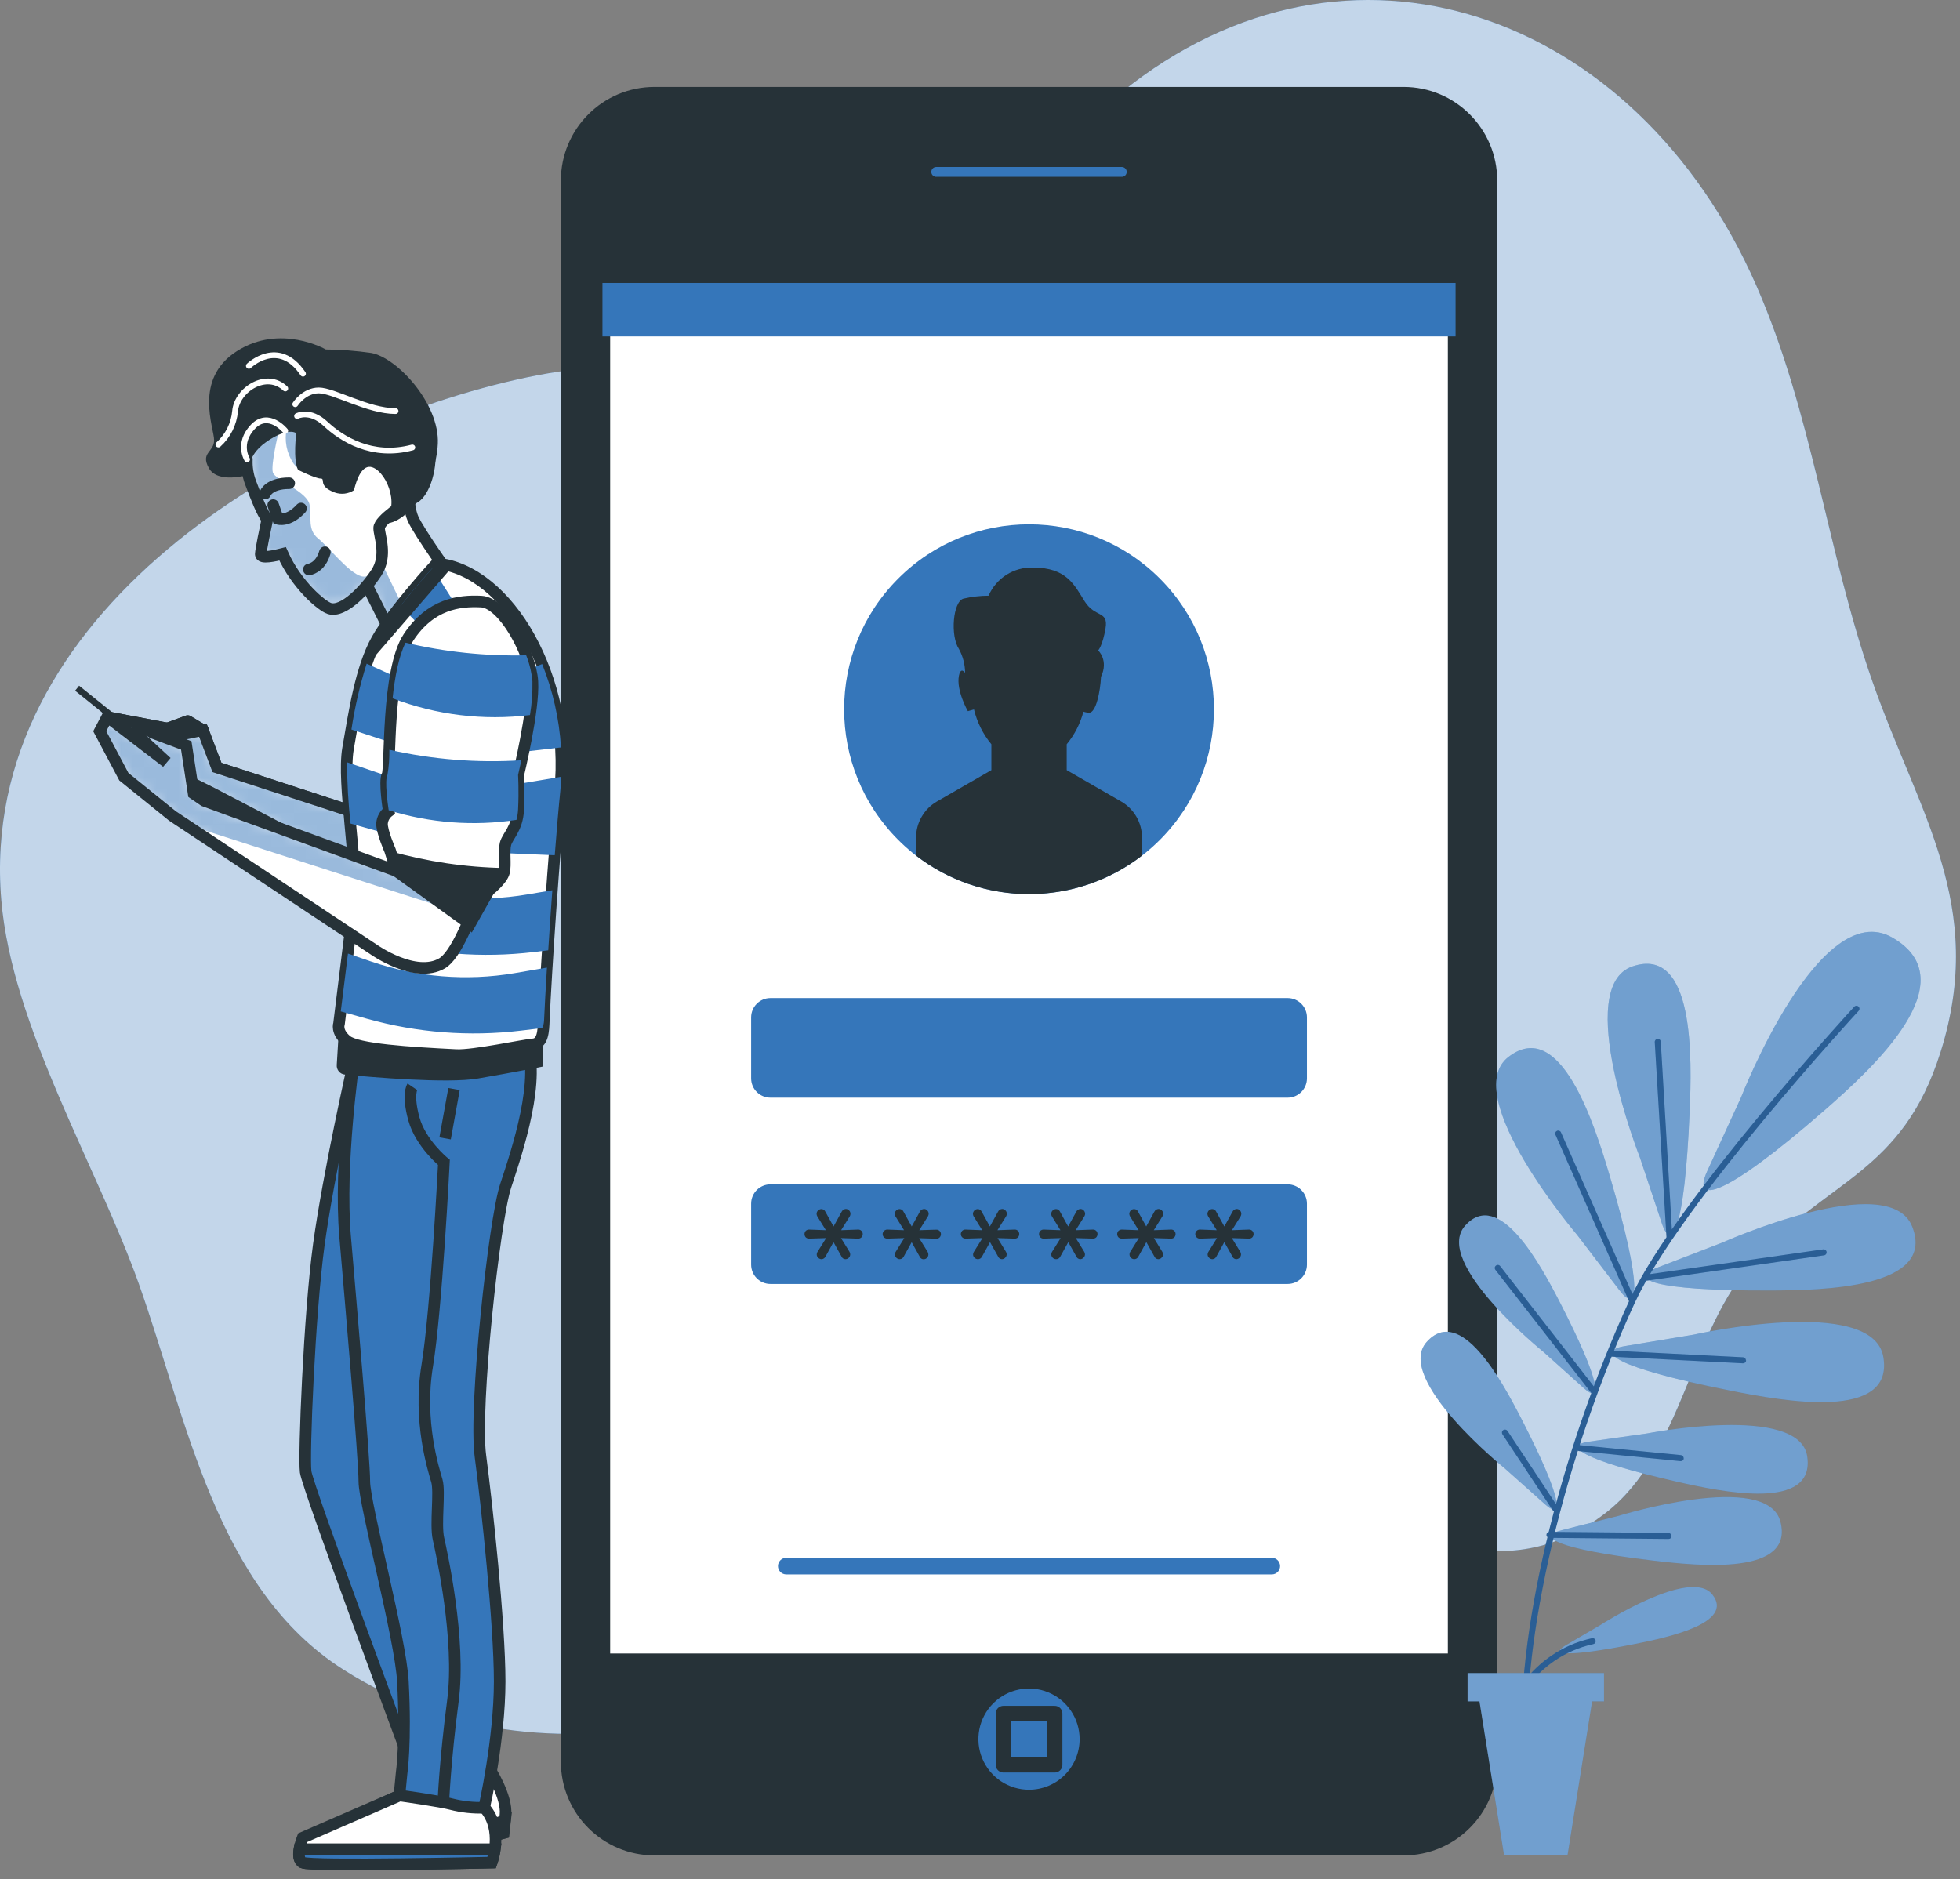 <svg width="170" height="163" viewBox="0 0 170 163" fill="none" xmlns="http://www.w3.org/2000/svg">
<rect x="0" y="0" width="170" height="163" fill="#808080" stroke="none"/>
<path d="M152.319 24.739C141.919 1.026 116.956 -7.903 97.26 8.019C89.569 14.23 84.77 24.116 75.353 28.083C66.516 31.803 55.322 30.708 45.767 32.723C25.419 36.986 -1.977 53.163 0.113 78.088C1.028 89.006 8.393 101.133 12.034 111.348C16.214 123.103 18.722 137.808 29.787 144.834C48.755 156.898 71.637 147.037 88.725 137.31C97.921 132.081 102.983 128.867 112.885 130.66C122.052 132.332 130.307 138.184 139.265 131.241C145.991 126.029 146.547 115.466 152.194 109.263C158.556 102.274 165.005 101.768 168.312 91.264C172.32 78.519 166.414 70.556 162.422 59.169C158.43 47.783 157.218 35.895 152.319 24.739Z" fill="#3576BA"/>
<g opacity="0.7">
<path d="M152.319 24.739C141.919 1.026 116.956 -7.903 97.26 8.019C89.569 14.23 84.77 24.116 75.353 28.083C66.516 31.803 55.322 30.708 45.767 32.723C25.419 36.986 -1.977 53.163 0.113 78.088C1.028 89.006 8.393 101.133 12.034 111.348C16.214 123.103 18.722 137.808 29.787 144.834C48.755 156.898 71.637 147.037 88.725 137.31C97.921 132.081 102.983 128.867 112.885 130.66C122.052 132.332 130.307 138.184 139.265 131.241C145.991 126.029 146.547 115.466 152.194 109.263C158.556 102.274 165.005 101.768 168.312 91.264C172.32 78.519 166.414 70.556 162.422 59.169C158.43 47.783 157.218 35.895 152.319 24.739Z" fill="white"/>
</g>
<path d="M121.738 7.542H56.768C52.283 7.542 48.647 11.179 48.647 15.664V152.827C48.647 157.312 52.283 160.948 56.768 160.948H121.738C126.223 160.948 129.86 157.312 129.86 152.827V15.664C129.86 11.179 126.223 7.542 121.738 7.542Z" fill="#263238"/>
<path d="M126.248 24.388H52.254V144.103H126.248V24.388Z" fill="white" stroke="#263238" stroke-width="1.337" stroke-miterlimit="10"/>
<path d="M100.594 72.864C106.857 66.6 106.857 56.445 100.594 50.182C94.33 43.918 84.175 43.918 77.912 50.182C71.648 56.445 71.648 66.6 77.912 72.864C84.175 79.127 94.33 79.127 100.594 72.864Z" fill="#3576BA"/>
<path d="M110.31 136.575H68.201C68.106 136.575 68.012 136.557 67.924 136.521C67.837 136.486 67.757 136.433 67.69 136.366C67.622 136.299 67.569 136.22 67.533 136.132C67.496 136.045 67.478 135.951 67.478 135.856C67.477 135.761 67.495 135.667 67.531 135.579C67.568 135.491 67.621 135.411 67.688 135.343C67.755 135.276 67.835 135.223 67.923 135.187C68.011 135.151 68.106 135.132 68.201 135.133H110.31C110.405 135.133 110.499 135.152 110.586 135.188C110.674 135.224 110.753 135.278 110.82 135.345C110.887 135.412 110.94 135.492 110.975 135.58C111.011 135.667 111.03 135.761 111.029 135.856C111.029 136.047 110.953 136.23 110.818 136.364C110.684 136.499 110.501 136.575 110.31 136.575Z" fill="#3576BA"/>
<path d="M111.681 86.578H66.825C65.899 86.578 65.149 87.329 65.149 88.254V93.542C65.149 94.468 65.899 95.218 66.825 95.218H111.681C112.606 95.218 113.357 94.468 113.357 93.542V88.254C113.357 87.329 112.606 86.578 111.681 86.578Z" fill="#3576BA"/>
<path d="M111.681 102.738H66.825C65.899 102.738 65.149 103.488 65.149 104.414V109.702C65.149 110.627 65.899 111.378 66.825 111.378H111.681C112.606 111.378 113.357 110.627 113.357 109.702V104.414C113.357 103.488 112.606 102.738 111.681 102.738Z" fill="#3576BA"/>
<path d="M97.239 69.523L92.52 66.806V64.562C93.203 63.735 93.698 62.769 93.97 61.732C94.133 61.789 94.304 61.819 94.476 61.82C95.061 61.82 95.433 60.005 95.496 58.71C96.177 57.268 95.249 56.423 95.249 56.423C95.249 56.423 95.634 56.039 95.889 54.496C96.144 52.954 94.99 53.598 94.091 52.185C93.193 50.772 92.549 49.234 89.598 49.234C88.785 49.207 87.982 49.425 87.295 49.861C86.608 50.296 86.067 50.928 85.744 51.675C85.009 51.677 84.278 51.763 83.562 51.93C82.659 52.185 82.404 55.14 83.173 56.298C83.518 56.931 83.701 57.638 83.708 58.359C83.504 58.108 83.29 58.041 83.173 58.609C82.918 59.893 83.947 61.69 83.947 61.69L84.478 61.54C84.745 62.648 85.261 63.682 85.987 64.562V66.806L81.267 69.523C80.716 69.841 80.258 70.299 79.94 70.85C79.621 71.401 79.454 72.026 79.453 72.662V74.218C82.26 76.386 85.706 77.562 89.253 77.562C92.8 77.562 96.246 76.386 99.053 74.218V72.662C99.053 72.026 98.886 71.401 98.567 70.849C98.249 70.298 97.791 69.841 97.239 69.523Z" fill="#263238"/>
<path d="M71.256 109.23C71.148 109.228 71.045 109.185 70.968 109.108C70.927 109.072 70.894 109.026 70.871 108.976C70.849 108.926 70.838 108.871 70.838 108.816C70.839 108.74 70.861 108.667 70.901 108.603L71.653 107.399L70.186 107.445C70.131 107.448 70.075 107.44 70.023 107.42C69.972 107.401 69.924 107.371 69.885 107.332C69.817 107.255 69.779 107.156 69.779 107.054C69.779 106.951 69.817 106.852 69.885 106.776C69.924 106.736 69.971 106.704 70.023 106.684C70.075 106.664 70.13 106.655 70.186 106.659L71.632 106.713L70.888 105.514C70.848 105.448 70.826 105.373 70.826 105.296C70.825 105.241 70.837 105.186 70.859 105.136C70.881 105.085 70.914 105.04 70.955 105.004C71.032 104.927 71.135 104.884 71.244 104.882C71.315 104.883 71.385 104.904 71.444 104.942C71.504 104.98 71.552 105.035 71.582 105.1L72.297 106.391L73.003 105.108C73.037 105.04 73.088 104.982 73.153 104.94C73.217 104.899 73.291 104.876 73.367 104.874C73.42 104.874 73.472 104.886 73.52 104.907C73.569 104.929 73.612 104.96 73.647 104.999C73.724 105.079 73.766 105.186 73.764 105.296C73.764 105.368 73.745 105.439 73.71 105.501L72.953 106.713L74.42 106.659C74.476 106.655 74.532 106.664 74.584 106.684C74.636 106.704 74.683 106.736 74.721 106.776C74.793 106.85 74.832 106.949 74.83 107.052C74.83 107.155 74.791 107.255 74.721 107.332C74.682 107.371 74.635 107.401 74.583 107.42C74.531 107.44 74.476 107.448 74.42 107.445L72.945 107.399L73.681 108.59C73.722 108.657 73.743 108.733 73.743 108.812C73.743 108.922 73.699 109.029 73.621 109.107C73.542 109.186 73.436 109.23 73.325 109.23C73.254 109.229 73.184 109.207 73.124 109.167C73.065 109.127 73.019 109.07 72.991 109.004L72.293 107.75L71.599 109.004C71.568 109.069 71.52 109.125 71.459 109.165C71.399 109.205 71.329 109.227 71.256 109.23Z" fill="#263238"/>
<path d="M78.036 109.23C77.928 109.228 77.825 109.185 77.748 109.108C77.707 109.072 77.674 109.026 77.651 108.976C77.629 108.926 77.618 108.871 77.618 108.816C77.62 108.74 77.641 108.667 77.681 108.603L78.433 107.399L76.97 107.445C76.915 107.447 76.859 107.439 76.806 107.419C76.754 107.4 76.706 107.37 76.665 107.332C76.61 107.275 76.573 107.202 76.559 107.123C76.545 107.045 76.556 106.964 76.589 106.892C76.622 106.819 76.676 106.758 76.744 106.716C76.812 106.675 76.891 106.655 76.97 106.659L78.412 106.713L77.668 105.514C77.628 105.448 77.606 105.373 77.606 105.296C77.605 105.241 77.617 105.186 77.639 105.136C77.661 105.086 77.694 105.04 77.735 105.004C77.812 104.927 77.915 104.884 78.024 104.882C78.095 104.883 78.165 104.904 78.225 104.942C78.284 104.98 78.332 105.035 78.362 105.1L79.077 106.391L79.784 105.108C79.817 105.04 79.869 104.982 79.933 104.94C79.997 104.899 80.071 104.876 80.147 104.874C80.2 104.874 80.252 104.885 80.301 104.907C80.349 104.928 80.392 104.96 80.427 104.999C80.466 105.038 80.497 105.085 80.517 105.136C80.538 105.187 80.549 105.241 80.548 105.296C80.547 105.368 80.527 105.439 80.49 105.501L79.733 106.713L81.205 106.667C81.26 106.664 81.315 106.672 81.366 106.692C81.418 106.713 81.464 106.744 81.501 106.784C81.573 106.858 81.612 106.957 81.61 107.06C81.61 107.164 81.571 107.264 81.501 107.34C81.463 107.379 81.416 107.409 81.365 107.429C81.314 107.448 81.259 107.456 81.205 107.453L79.725 107.407L80.461 108.598C80.502 108.665 80.524 108.742 80.523 108.82C80.523 108.931 80.479 109.037 80.401 109.116C80.323 109.194 80.216 109.238 80.105 109.238C80.034 109.237 79.964 109.215 79.904 109.175C79.845 109.135 79.799 109.078 79.771 109.012L79.073 107.758L78.379 109.012C78.347 109.076 78.298 109.13 78.238 109.169C78.177 109.207 78.108 109.228 78.036 109.23Z" fill="#263238"/>
<path d="M84.82 109.23C84.711 109.229 84.606 109.186 84.528 109.108C84.487 109.072 84.454 109.026 84.431 108.976C84.409 108.926 84.398 108.871 84.398 108.816C84.4 108.74 84.421 108.667 84.461 108.603L85.213 107.399L83.75 107.445C83.672 107.448 83.594 107.427 83.526 107.386C83.459 107.345 83.406 107.285 83.373 107.213C83.341 107.141 83.33 107.061 83.343 106.983C83.356 106.906 83.391 106.833 83.445 106.776C83.485 106.736 83.532 106.704 83.585 106.684C83.638 106.664 83.694 106.655 83.75 106.659L85.192 106.713L84.448 105.514C84.408 105.448 84.386 105.373 84.386 105.296C84.387 105.241 84.399 105.187 84.421 105.137C84.444 105.087 84.475 105.041 84.515 105.004C84.593 104.926 84.698 104.883 84.808 104.882C84.878 104.884 84.947 104.905 85.006 104.943C85.065 104.982 85.112 105.036 85.142 105.1L85.857 106.391L86.564 105.108C86.597 105.04 86.649 104.982 86.713 104.94C86.777 104.899 86.851 104.876 86.927 104.874C86.98 104.874 87.032 104.885 87.081 104.907C87.129 104.928 87.172 104.96 87.207 104.999C87.246 105.038 87.277 105.085 87.297 105.136C87.318 105.187 87.329 105.241 87.328 105.296C87.327 105.368 87.307 105.439 87.27 105.501L86.513 106.713L87.985 106.659C88.039 106.653 88.093 106.66 88.145 106.677C88.196 106.695 88.243 106.723 88.283 106.76C88.323 106.797 88.354 106.843 88.374 106.893C88.395 106.943 88.405 106.997 88.403 107.052C88.404 107.155 88.366 107.255 88.298 107.332C88.259 107.371 88.212 107.401 88.16 107.42C88.108 107.44 88.052 107.448 87.997 107.445L86.522 107.399L87.253 108.59C87.294 108.657 87.316 108.733 87.316 108.812C87.315 108.866 87.302 108.921 87.28 108.971C87.258 109.021 87.226 109.066 87.186 109.104C87.15 109.143 87.106 109.175 87.057 109.196C87.008 109.218 86.956 109.229 86.902 109.23C86.831 109.228 86.762 109.206 86.703 109.166C86.644 109.126 86.599 109.07 86.572 109.004L85.87 107.75L85.176 109.004C85.144 109.072 85.094 109.129 85.031 109.169C84.968 109.209 84.895 109.23 84.82 109.23Z" fill="#263238"/>
<path d="M91.6 109.23C91.49 109.229 91.385 109.186 91.308 109.108C91.229 109.031 91.184 108.926 91.182 108.816C91.181 108.741 91.201 108.667 91.241 108.603L91.993 107.399L90.53 107.445C90.474 107.447 90.418 107.439 90.366 107.419C90.314 107.4 90.266 107.37 90.225 107.332C90.157 107.255 90.119 107.156 90.119 107.054C90.119 106.951 90.157 106.852 90.225 106.776C90.265 106.737 90.313 106.706 90.366 106.686C90.418 106.666 90.474 106.657 90.53 106.659L91.976 106.713L91.237 105.514C91.196 105.448 91.174 105.373 91.174 105.296C91.175 105.241 91.187 105.187 91.21 105.137C91.232 105.087 91.264 105.041 91.303 105.004C91.381 104.926 91.486 104.883 91.596 104.882C91.667 104.883 91.737 104.904 91.797 104.942C91.857 104.98 91.904 105.035 91.935 105.1L92.645 106.391L93.352 105.108C93.385 105.04 93.437 104.982 93.501 104.94C93.565 104.899 93.639 104.876 93.715 104.874C93.768 104.874 93.82 104.885 93.869 104.907C93.917 104.928 93.96 104.96 93.995 104.999C94.034 105.038 94.065 105.085 94.085 105.136C94.106 105.187 94.117 105.241 94.117 105.296C94.115 105.368 94.095 105.439 94.058 105.501L93.301 106.713L94.773 106.659C94.827 106.653 94.882 106.66 94.933 106.677C94.984 106.695 95.032 106.723 95.071 106.76C95.111 106.797 95.142 106.843 95.163 106.893C95.183 106.943 95.193 106.997 95.191 107.052C95.192 107.155 95.154 107.255 95.086 107.332C95.047 107.371 95 107.401 94.948 107.42C94.896 107.44 94.841 107.448 94.785 107.445L93.31 107.399L94.041 108.59C94.082 108.657 94.104 108.733 94.104 108.812C94.104 108.867 94.093 108.921 94.071 108.972C94.048 109.022 94.016 109.067 93.974 109.104C93.938 109.143 93.894 109.175 93.845 109.196C93.796 109.218 93.744 109.229 93.69 109.23C93.619 109.228 93.55 109.206 93.491 109.166C93.433 109.126 93.387 109.07 93.36 109.004L92.658 107.75L91.964 109.004C91.932 109.073 91.88 109.131 91.816 109.171C91.751 109.211 91.676 109.232 91.6 109.23Z" fill="#263238"/>
<path d="M98.38 109.23C98.27 109.229 98.165 109.186 98.087 109.108C98.023 109.043 97.981 108.958 97.97 108.866C97.959 108.775 97.978 108.682 98.025 108.603L98.773 107.399L97.31 107.445C97.254 107.447 97.198 107.439 97.146 107.419C97.094 107.4 97.046 107.37 97.005 107.332C96.937 107.255 96.899 107.156 96.899 107.054C96.899 106.951 96.937 106.852 97.005 106.776C97.045 106.737 97.093 106.706 97.145 106.686C97.198 106.666 97.254 106.657 97.31 106.659L98.756 106.713L98.012 105.514C97.972 105.448 97.95 105.373 97.949 105.296C97.951 105.186 97.996 105.081 98.075 105.004C98.153 104.926 98.258 104.883 98.367 104.882C98.439 104.883 98.508 104.904 98.568 104.942C98.628 104.98 98.676 105.035 98.706 105.1L99.417 106.391L100.123 105.108C100.157 105.04 100.208 104.982 100.272 104.94C100.336 104.899 100.41 104.876 100.487 104.874C100.54 104.874 100.593 104.885 100.642 104.906C100.691 104.928 100.735 104.96 100.771 104.999C100.848 105.079 100.89 105.186 100.888 105.296C100.886 105.368 100.866 105.439 100.829 105.501L100.073 106.713L101.544 106.659C101.598 106.653 101.653 106.66 101.704 106.677C101.756 106.695 101.803 106.723 101.843 106.76C101.882 106.797 101.913 106.843 101.934 106.893C101.955 106.943 101.964 106.997 101.962 107.052C101.963 107.155 101.926 107.255 101.858 107.332C101.818 107.371 101.771 107.401 101.719 107.42C101.667 107.44 101.612 107.448 101.557 107.445L100.081 107.399L100.813 108.59C100.854 108.657 100.876 108.733 100.875 108.812C100.876 108.867 100.864 108.921 100.842 108.972C100.82 109.022 100.787 109.067 100.746 109.104C100.709 109.143 100.666 109.175 100.617 109.196C100.568 109.218 100.515 109.229 100.462 109.23C100.391 109.228 100.321 109.206 100.263 109.166C100.204 109.126 100.158 109.07 100.131 109.004L99.429 107.75L98.735 109.004C98.704 109.072 98.654 109.129 98.591 109.169C98.528 109.209 98.455 109.23 98.38 109.23Z" fill="#263238"/>
<path d="M105.16 109.23C105.052 109.228 104.948 109.185 104.872 109.108C104.83 109.072 104.798 109.026 104.775 108.976C104.753 108.926 104.742 108.871 104.742 108.816C104.743 108.74 104.765 108.667 104.805 108.603L105.553 107.399L104.09 107.445C104.036 107.449 103.982 107.442 103.931 107.424C103.88 107.406 103.834 107.377 103.794 107.34C103.755 107.303 103.724 107.259 103.703 107.209C103.682 107.159 103.671 107.106 103.672 107.052C103.672 107.001 103.681 106.95 103.701 106.903C103.72 106.855 103.749 106.812 103.785 106.776C103.823 106.736 103.87 106.704 103.922 106.684C103.974 106.664 104.03 106.655 104.086 106.659L105.532 106.713L104.788 105.514C104.747 105.448 104.726 105.373 104.725 105.296C104.727 105.186 104.772 105.081 104.851 105.004C104.929 104.926 105.034 104.883 105.143 104.882C105.214 104.883 105.284 104.904 105.344 104.942C105.404 104.98 105.452 105.035 105.482 105.1L106.192 106.391L106.903 105.108C106.936 105.04 106.987 104.983 107.05 104.941C107.114 104.9 107.187 104.877 107.263 104.874C107.316 104.874 107.369 104.885 107.418 104.906C107.467 104.928 107.511 104.96 107.547 104.999C107.623 105.079 107.666 105.186 107.664 105.296C107.664 105.368 107.645 105.439 107.609 105.501L106.853 106.713L108.32 106.659C108.376 106.655 108.432 106.664 108.484 106.684C108.536 106.704 108.583 106.736 108.621 106.776C108.692 106.85 108.731 106.949 108.73 107.052C108.729 107.155 108.691 107.255 108.621 107.332C108.582 107.371 108.534 107.401 108.483 107.42C108.431 107.44 108.375 107.448 108.32 107.445L106.845 107.399L107.576 108.59C107.617 108.657 107.639 108.733 107.639 108.812C107.637 108.922 107.592 109.027 107.513 109.104C107.437 109.182 107.334 109.227 107.225 109.23C107.154 109.228 107.085 109.206 107.026 109.166C106.967 109.126 106.922 109.07 106.895 109.004L106.192 107.75L105.499 109.004C105.468 109.069 105.421 109.125 105.361 109.165C105.301 109.204 105.232 109.227 105.16 109.23Z" fill="#263238"/>
<g style="mix-blend-mode:multiply">
<path d="M126.248 24.547H52.254V29.183H126.248V24.547Z" fill="#3576BA"/>
</g>
<path d="M97.297 16.007H81.204C80.914 16.007 80.635 15.892 80.43 15.686C80.225 15.481 80.109 15.203 80.109 14.912C80.109 14.622 80.225 14.343 80.43 14.138C80.635 13.932 80.914 13.817 81.204 13.817H97.297C97.588 13.817 97.867 13.932 98.072 14.138C98.277 14.343 98.393 14.622 98.393 14.912C98.393 15.203 98.277 15.481 98.072 15.686C97.867 15.892 97.588 16.007 97.297 16.007Z" fill="#3576BA" stroke="#263238" stroke-width="1.337" stroke-linecap="round" stroke-linejoin="round"/>
<path d="M93.64 150.866C93.641 149.998 93.384 149.149 92.902 148.426C92.42 147.704 91.734 147.141 90.932 146.808C90.13 146.475 89.247 146.388 88.396 146.557C87.544 146.726 86.761 147.145 86.147 147.759C85.533 148.373 85.115 149.155 84.946 150.007C84.777 150.859 84.864 151.742 85.197 152.544C85.529 153.346 86.093 154.031 86.815 154.513C87.537 154.995 88.387 155.252 89.255 155.251C90.418 155.25 91.532 154.788 92.354 153.966C93.176 153.144 93.639 152.029 93.64 150.866Z" fill="#3576BA"/>
<path d="M91.479 148.643H87.031V153.09H91.479V148.643Z" fill="#3576BA" stroke="#263238" stroke-width="1.337" stroke-linecap="round" stroke-linejoin="round"/>
<path d="M142.233 100.397C142.233 100.397 136.406 85.592 141.593 83.832C146.994 81.997 146.756 91.774 146.547 96.539C146.108 106.722 144.983 108.615 144.143 106.128L142.233 100.397ZM140.481 111.947C142.082 114.037 142.534 111.871 139.645 102.094C138.291 97.496 135.348 88.196 130.834 91.686C126.499 95.03 136.816 107.152 136.816 107.152L140.481 111.947ZM137.388 120.432C138.914 121.786 138.943 120.077 135.319 113.017C133.618 109.71 130.019 103.018 127.072 106.329C124.242 109.522 133.885 117.284 133.885 117.284L137.388 120.432ZM134.044 130.522C135.57 131.881 135.599 130.167 131.975 123.111C130.274 119.805 126.675 113.109 123.728 116.423C120.915 119.625 130.529 127.387 130.529 127.387L134.044 130.522ZM143.7 109.982C141.259 110.935 143.198 111.972 153.394 111.942C158.175 111.942 167.94 111.725 165.858 106.412C163.864 101.308 149.343 107.808 149.343 107.808L143.7 109.982ZM140.92 116.77C138.337 117.218 140.034 118.622 150.033 120.62C154.719 121.561 164.328 123.295 163.346 117.694C162.406 112.293 146.881 115.78 146.881 115.78L140.92 116.77ZM137.81 125.059C135.612 125.377 137.016 126.602 145.422 128.524C149.364 129.427 157.452 131.12 156.75 126.342C156.081 121.744 142.872 124.344 142.872 124.344L137.81 125.059ZM135.449 132.738C133.296 133.285 134.822 134.356 143.391 135.375C147.404 135.852 155.626 136.68 154.426 132.002C153.268 127.513 140.41 131.488 140.41 131.488L135.449 132.738ZM148.047 101.651C146.793 104.46 149.397 104.034 158.251 96.309C162.397 92.685 170.715 85.103 164.128 81.328C157.803 77.7 151.003 95.206 151.003 95.206L148.047 101.651ZM135.775 142.741C134.45 143.514 135.75 143.815 141.827 142.603C144.678 142.038 150.476 140.784 148.515 138.31C146.618 135.927 138.843 140.943 138.843 140.943L135.775 142.741Z" fill="#3576BA"/>
<path opacity="0.3" d="M142.233 100.397C142.233 100.397 136.406 85.592 141.593 83.832C146.994 81.997 146.756 91.774 146.547 96.539C146.108 106.722 144.983 108.615 144.143 106.128L142.233 100.397ZM140.481 111.947C142.082 114.037 142.534 111.871 139.645 102.094C138.291 97.496 135.348 88.196 130.834 91.686C126.499 95.03 136.816 107.152 136.816 107.152L140.481 111.947ZM137.388 120.432C138.914 121.786 138.943 120.077 135.319 113.017C133.618 109.71 130.019 103.018 127.072 106.329C124.242 109.522 133.885 117.284 133.885 117.284L137.388 120.432ZM134.044 130.522C135.57 131.881 135.599 130.167 131.975 123.111C130.274 119.805 126.675 113.109 123.728 116.423C120.915 119.625 130.529 127.387 130.529 127.387L134.044 130.522ZM143.7 109.982C141.259 110.935 143.198 111.972 153.394 111.942C158.175 111.942 167.94 111.725 165.858 106.412C163.864 101.308 149.343 107.808 149.343 107.808L143.7 109.982ZM140.92 116.77C138.337 117.218 140.034 118.622 150.033 120.62C154.719 121.561 164.328 123.295 163.346 117.694C162.406 112.293 146.881 115.78 146.881 115.78L140.92 116.77ZM137.81 125.059C135.612 125.377 137.016 126.602 145.422 128.524C149.364 129.427 157.452 131.12 156.75 126.342C156.081 121.744 142.872 124.344 142.872 124.344L137.81 125.059ZM135.449 132.738C133.296 133.285 134.822 134.356 143.391 135.375C147.404 135.852 155.626 136.68 154.426 132.002C153.268 127.513 140.41 131.488 140.41 131.488L135.449 132.738ZM148.047 101.651C146.793 104.46 149.397 104.034 158.251 96.309C162.397 92.685 170.715 85.103 164.128 81.328C157.803 77.7 151.003 95.206 151.003 95.206L148.047 101.651ZM135.775 142.741C134.45 143.514 135.75 143.815 141.827 142.603C144.678 142.038 150.476 140.784 148.515 138.31C146.618 135.927 138.843 140.943 138.843 140.943L135.775 142.741Z" fill="white"/>
<path d="M144.804 107.29L143.788 90.39L144.804 107.29ZM141.589 112.866L135.169 98.332L141.589 112.866ZM158.159 108.64L142.772 110.847L158.159 108.64ZM138.262 120.699L129.931 110.011L138.262 120.699ZM139.725 117.422L151.203 117.999L139.725 117.422ZM137.008 125.619L145.786 126.489L137.008 125.619ZM134.889 130.828L130.529 124.269L134.889 130.828ZM134.387 133.143L144.707 133.239L134.387 133.143ZM132.297 152.505C132.366 152.5 132.43 152.467 132.476 152.415C132.521 152.362 132.544 152.294 132.539 152.225C131.883 142.369 135.695 126.225 141.811 112.975C145.719 104.506 161.039 87.861 161.202 87.694C161.251 87.645 161.279 87.578 161.279 87.508C161.279 87.438 161.251 87.372 161.202 87.322C161.178 87.298 161.149 87.279 161.117 87.266C161.086 87.252 161.052 87.246 161.018 87.246C160.984 87.246 160.95 87.252 160.918 87.266C160.887 87.279 160.858 87.298 160.834 87.322C160.679 87.489 145.297 104.197 141.355 112.741C135.127 126.313 131.365 142.164 132.034 152.258C132.039 152.325 132.069 152.387 132.118 152.433C132.166 152.479 132.23 152.504 132.297 152.505ZM144.799 107.549C144.869 107.545 144.933 107.514 144.979 107.462C145.026 107.41 145.049 107.343 145.046 107.273L144.047 90.365C144.045 90.331 144.037 90.297 144.022 90.266C144.007 90.235 143.987 90.207 143.961 90.184C143.935 90.161 143.905 90.143 143.873 90.132C143.84 90.121 143.806 90.116 143.771 90.119C143.702 90.123 143.637 90.154 143.591 90.206C143.545 90.258 143.521 90.325 143.525 90.394L144.54 107.294C144.543 107.361 144.572 107.423 144.62 107.469C144.669 107.515 144.733 107.541 144.799 107.541V107.549ZM141.681 113.104C141.744 113.076 141.793 113.024 141.818 112.96C141.843 112.896 141.842 112.825 141.815 112.762L135.39 98.228C135.363 98.165 135.311 98.115 135.247 98.09C135.182 98.065 135.111 98.066 135.047 98.094C134.984 98.122 134.935 98.173 134.91 98.238C134.885 98.302 134.886 98.374 134.914 98.437L141.334 112.971C141.354 113.017 141.388 113.057 141.43 113.085C141.472 113.113 141.522 113.129 141.572 113.129C141.616 113.132 141.659 113.123 141.698 113.104H141.681ZM142.793 111.098L158.171 108.899C158.208 108.899 158.245 108.89 158.279 108.874C158.312 108.858 158.342 108.835 158.366 108.807C158.39 108.779 158.408 108.746 158.418 108.71C158.429 108.675 158.432 108.637 158.427 108.6C158.422 108.563 158.409 108.528 158.389 108.497C158.37 108.465 158.343 108.438 158.313 108.417C158.282 108.397 158.247 108.383 158.21 108.377C158.174 108.37 158.136 108.372 158.1 108.381L142.722 110.58C142.653 110.584 142.589 110.616 142.544 110.667C142.498 110.719 142.475 110.787 142.48 110.856C142.484 110.924 142.516 110.988 142.567 111.034C142.619 111.079 142.687 111.102 142.755 111.098H142.793ZM138.408 120.908C138.463 120.866 138.498 120.803 138.507 120.734C138.515 120.665 138.497 120.596 138.454 120.541L130.119 109.831C130.077 109.776 130.014 109.74 129.944 109.731C129.875 109.722 129.805 109.741 129.749 109.783C129.694 109.826 129.658 109.889 129.649 109.958C129.64 110.028 129.659 110.098 129.701 110.153L138.053 120.879C138.077 120.91 138.108 120.936 138.144 120.953C138.179 120.971 138.218 120.98 138.258 120.98C138.32 120.976 138.379 120.951 138.425 120.908H138.408ZM151.433 118.012C151.435 117.943 151.41 117.875 151.363 117.824C151.316 117.774 151.251 117.743 151.182 117.74L139.725 117.159C139.661 117.163 139.6 117.191 139.555 117.237C139.51 117.284 139.483 117.345 139.48 117.409C139.477 117.474 139.498 117.537 139.538 117.587C139.579 117.637 139.636 117.671 139.7 117.682L151.178 118.263C151.247 118.265 151.315 118.24 151.365 118.193C151.416 118.146 151.447 118.081 151.45 118.012H151.433ZM146.028 126.514C146.032 126.479 146.03 126.445 146.02 126.411C146.01 126.378 145.994 126.347 145.972 126.32C145.95 126.293 145.923 126.271 145.893 126.255C145.862 126.239 145.829 126.229 145.794 126.225L137.016 125.36C136.982 125.357 136.948 125.36 136.915 125.37C136.882 125.38 136.852 125.396 136.825 125.418C136.799 125.44 136.777 125.467 136.761 125.497C136.745 125.527 136.735 125.56 136.732 125.594C136.726 125.663 136.747 125.731 136.791 125.784C136.835 125.837 136.898 125.871 136.966 125.878L145.744 126.748H145.769C145.837 126.753 145.903 126.731 145.955 126.687C146.006 126.643 146.039 126.581 146.045 126.514H146.028ZM135.014 131.045C135.072 131.007 135.113 130.947 135.127 130.879C135.141 130.811 135.127 130.74 135.089 130.681L130.75 124.123C130.711 124.066 130.651 124.027 130.583 124.014C130.515 124.001 130.445 124.014 130.387 124.052C130.329 124.09 130.288 124.15 130.274 124.218C130.26 124.286 130.274 124.357 130.312 124.416L134.65 130.974C134.675 131.01 134.708 131.039 134.747 131.06C134.785 131.08 134.828 131.091 134.872 131.091C134.929 131.094 134.985 131.078 135.031 131.045H135.014ZM144.971 133.239C144.97 133.171 144.942 133.105 144.894 133.056C144.846 133.007 144.78 132.978 144.712 132.976L134.391 132.88C134.322 132.88 134.257 132.907 134.208 132.956C134.159 133.005 134.132 133.07 134.132 133.139C134.131 133.174 134.137 133.208 134.149 133.24C134.162 133.272 134.181 133.302 134.205 133.326C134.229 133.351 134.258 133.37 134.29 133.384C134.322 133.397 134.357 133.403 134.391 133.403L144.712 133.499C144.747 133.5 144.782 133.495 144.815 133.483C144.848 133.47 144.879 133.452 144.905 133.428C144.93 133.403 144.951 133.374 144.965 133.342C144.979 133.31 144.987 133.275 144.988 133.239H144.971ZM131.122 148.672C131.143 148.626 132.903 143.777 138.195 142.619C138.263 142.604 138.323 142.563 138.36 142.504C138.398 142.445 138.411 142.374 138.396 142.306C138.379 142.239 138.337 142.181 138.278 142.145C138.22 142.108 138.15 142.096 138.082 142.109C132.502 143.33 130.65 148.45 130.629 148.501C130.608 148.567 130.613 148.638 130.643 148.701C130.674 148.763 130.727 148.811 130.792 148.835H130.876C130.931 148.84 130.987 148.827 131.035 148.797C131.082 148.768 131.119 148.724 131.139 148.672H131.122ZM132.297 152.505C132.366 152.5 132.43 152.467 132.476 152.415C132.521 152.362 132.544 152.294 132.539 152.225C131.883 142.369 135.695 126.225 141.811 112.975C145.719 104.506 161.039 87.861 161.202 87.694C161.251 87.645 161.279 87.578 161.279 87.508C161.279 87.438 161.251 87.372 161.202 87.322C161.178 87.298 161.149 87.279 161.117 87.266C161.086 87.252 161.052 87.246 161.018 87.246C160.984 87.246 160.95 87.252 160.918 87.266C160.887 87.279 160.858 87.298 160.834 87.322C160.679 87.489 145.297 104.197 141.355 112.741C135.127 126.313 131.365 142.164 132.034 152.258C132.039 152.325 132.069 152.387 132.118 152.433C132.166 152.479 132.23 152.504 132.297 152.505ZM144.799 107.549C144.869 107.545 144.933 107.514 144.979 107.462C145.026 107.41 145.049 107.343 145.046 107.273L144.047 90.365C144.045 90.331 144.037 90.297 144.022 90.266C144.007 90.235 143.987 90.207 143.961 90.184C143.935 90.161 143.905 90.143 143.873 90.132C143.84 90.121 143.806 90.116 143.771 90.119C143.702 90.123 143.637 90.154 143.591 90.206C143.545 90.258 143.521 90.325 143.525 90.394L144.54 107.294C144.543 107.361 144.572 107.423 144.62 107.469C144.669 107.515 144.733 107.541 144.799 107.541V107.549ZM141.681 113.104C141.744 113.076 141.793 113.024 141.818 112.96C141.843 112.896 141.842 112.825 141.815 112.762L135.39 98.228C135.363 98.165 135.311 98.115 135.247 98.09C135.182 98.065 135.111 98.066 135.047 98.094C134.984 98.122 134.935 98.173 134.91 98.238C134.885 98.302 134.886 98.374 134.914 98.437L141.334 112.971C141.354 113.017 141.388 113.057 141.43 113.085C141.472 113.113 141.522 113.129 141.572 113.129C141.616 113.132 141.659 113.123 141.698 113.104H141.681ZM142.793 111.098L158.171 108.899C158.208 108.899 158.245 108.89 158.279 108.874C158.312 108.858 158.342 108.835 158.366 108.807C158.39 108.779 158.408 108.746 158.418 108.71C158.429 108.675 158.432 108.637 158.427 108.6C158.422 108.563 158.409 108.528 158.389 108.497C158.37 108.465 158.343 108.438 158.313 108.417C158.282 108.397 158.247 108.383 158.21 108.377C158.174 108.37 158.136 108.372 158.1 108.381L142.722 110.58C142.653 110.584 142.589 110.616 142.544 110.667C142.498 110.719 142.475 110.787 142.48 110.856C142.484 110.924 142.516 110.988 142.567 111.034C142.619 111.079 142.687 111.102 142.755 111.098H142.793ZM138.408 120.908C138.463 120.866 138.498 120.803 138.507 120.734C138.515 120.665 138.497 120.596 138.454 120.541L130.119 109.831C130.098 109.804 130.072 109.781 130.042 109.764C130.012 109.746 129.979 109.735 129.944 109.731C129.91 109.726 129.875 109.729 129.842 109.738C129.808 109.747 129.777 109.762 129.749 109.783C129.722 109.805 129.699 109.831 129.682 109.861C129.664 109.891 129.653 109.924 129.649 109.958C129.644 109.993 129.647 110.028 129.656 110.061C129.665 110.095 129.68 110.126 129.701 110.153L138.053 120.879C138.077 120.91 138.108 120.936 138.144 120.953C138.179 120.971 138.218 120.98 138.258 120.98C138.32 120.976 138.379 120.951 138.425 120.908H138.408ZM151.433 118.012C151.435 117.943 151.41 117.875 151.363 117.824C151.316 117.774 151.251 117.743 151.182 117.74L139.725 117.159C139.661 117.163 139.6 117.191 139.555 117.237C139.51 117.284 139.483 117.345 139.48 117.409C139.477 117.474 139.498 117.537 139.538 117.587C139.579 117.637 139.636 117.671 139.7 117.682L151.178 118.263C151.247 118.265 151.315 118.24 151.365 118.193C151.416 118.146 151.447 118.081 151.45 118.012H151.433ZM146.028 126.514C146.032 126.479 146.03 126.445 146.02 126.411C146.01 126.378 145.994 126.347 145.972 126.32C145.95 126.293 145.923 126.271 145.893 126.255C145.862 126.239 145.829 126.229 145.794 126.225L137.016 125.36C136.982 125.357 136.948 125.36 136.915 125.37C136.882 125.38 136.852 125.396 136.825 125.418C136.799 125.44 136.777 125.467 136.761 125.497C136.745 125.527 136.735 125.56 136.732 125.594C136.726 125.663 136.747 125.731 136.791 125.784C136.835 125.837 136.898 125.871 136.966 125.878L145.744 126.748H145.769C145.837 126.753 145.903 126.731 145.955 126.687C146.006 126.643 146.039 126.581 146.045 126.514H146.028ZM135.014 131.045C135.072 131.007 135.113 130.947 135.127 130.879C135.141 130.811 135.127 130.74 135.089 130.681L130.75 124.123C130.711 124.066 130.651 124.027 130.583 124.014C130.515 124.001 130.445 124.014 130.387 124.052C130.329 124.09 130.288 124.15 130.274 124.218C130.26 124.286 130.274 124.357 130.312 124.416L134.65 130.974C134.675 131.01 134.708 131.039 134.747 131.06C134.785 131.08 134.828 131.091 134.872 131.091C134.929 131.094 134.985 131.078 135.031 131.045H135.014ZM144.971 133.239C144.97 133.171 144.942 133.105 144.894 133.056C144.846 133.007 144.78 132.978 144.712 132.976L134.391 132.88C134.322 132.88 134.257 132.907 134.208 132.956C134.159 133.005 134.132 133.07 134.132 133.139C134.131 133.174 134.137 133.208 134.149 133.24C134.162 133.272 134.181 133.302 134.205 133.326C134.229 133.351 134.258 133.37 134.29 133.384C134.322 133.397 134.357 133.403 134.391 133.403L144.712 133.499C144.747 133.5 144.782 133.495 144.815 133.483C144.848 133.47 144.879 133.452 144.905 133.428C144.93 133.403 144.951 133.374 144.965 133.342C144.979 133.31 144.987 133.275 144.988 133.239H144.971ZM131.122 148.672C131.143 148.626 132.903 143.777 138.195 142.619C138.263 142.604 138.323 142.563 138.36 142.504C138.398 142.445 138.411 142.374 138.396 142.306C138.379 142.239 138.337 142.181 138.278 142.145C138.22 142.108 138.15 142.096 138.082 142.109C132.502 143.33 130.65 148.45 130.629 148.501C130.608 148.567 130.613 148.638 130.643 148.701C130.674 148.763 130.727 148.811 130.792 148.835H130.876C130.931 148.84 130.987 148.827 131.035 148.797C131.082 148.768 131.119 148.724 131.139 148.672H131.122Z" fill="#3576BA"/>
<path opacity="0.2" d="M144.804 107.29L143.788 90.39L144.804 107.29ZM141.589 112.866L135.169 98.332L141.589 112.866ZM158.159 108.64L142.772 110.847L158.159 108.64ZM138.262 120.699L129.931 110.011L138.262 120.699ZM139.725 117.422L151.203 117.999L139.725 117.422ZM137.008 125.619L145.786 126.489L137.008 125.619ZM134.889 130.828L130.529 124.269L134.889 130.828ZM134.387 133.143L144.707 133.239L134.387 133.143ZM132.297 152.505C132.366 152.5 132.43 152.467 132.476 152.415C132.521 152.362 132.544 152.294 132.539 152.225C131.883 142.369 135.695 126.225 141.811 112.975C145.719 104.506 161.039 87.861 161.202 87.694C161.251 87.645 161.279 87.578 161.279 87.508C161.279 87.438 161.251 87.372 161.202 87.322C161.178 87.298 161.149 87.279 161.117 87.266C161.086 87.252 161.052 87.246 161.018 87.246C160.984 87.246 160.95 87.252 160.918 87.266C160.887 87.279 160.858 87.298 160.834 87.322C160.679 87.489 145.297 104.197 141.355 112.741C135.127 126.313 131.365 142.164 132.034 152.258C132.039 152.325 132.069 152.387 132.118 152.433C132.166 152.479 132.23 152.504 132.297 152.505ZM144.799 107.549C144.869 107.545 144.933 107.514 144.979 107.462C145.026 107.41 145.049 107.343 145.046 107.273L144.047 90.365C144.045 90.331 144.037 90.297 144.022 90.266C144.007 90.235 143.987 90.207 143.961 90.184C143.935 90.161 143.905 90.143 143.873 90.132C143.84 90.121 143.806 90.116 143.771 90.119C143.702 90.123 143.637 90.154 143.591 90.206C143.545 90.258 143.521 90.325 143.525 90.394L144.54 107.294C144.543 107.361 144.572 107.423 144.62 107.469C144.669 107.515 144.733 107.541 144.799 107.541V107.549ZM141.681 113.104C141.744 113.076 141.793 113.024 141.818 112.96C141.843 112.896 141.842 112.825 141.815 112.762L135.39 98.228C135.363 98.165 135.311 98.115 135.247 98.09C135.182 98.065 135.111 98.066 135.047 98.094C134.984 98.122 134.935 98.173 134.91 98.238C134.885 98.302 134.886 98.374 134.914 98.437L141.334 112.971C141.354 113.017 141.388 113.057 141.43 113.085C141.472 113.113 141.522 113.129 141.572 113.129C141.616 113.132 141.659 113.123 141.698 113.104H141.681ZM142.793 111.098L158.171 108.899C158.208 108.899 158.245 108.89 158.279 108.874C158.312 108.858 158.342 108.835 158.366 108.807C158.39 108.779 158.408 108.746 158.418 108.71C158.429 108.675 158.432 108.637 158.427 108.6C158.422 108.563 158.409 108.528 158.389 108.497C158.37 108.465 158.343 108.438 158.313 108.417C158.282 108.397 158.247 108.383 158.21 108.377C158.174 108.37 158.136 108.372 158.1 108.381L142.722 110.58C142.653 110.584 142.589 110.616 142.544 110.667C142.498 110.719 142.475 110.787 142.48 110.856C142.484 110.924 142.516 110.988 142.567 111.034C142.619 111.079 142.687 111.102 142.755 111.098H142.793ZM138.408 120.908C138.463 120.866 138.498 120.803 138.507 120.734C138.515 120.665 138.497 120.596 138.454 120.541L130.119 109.831C130.077 109.776 130.014 109.74 129.944 109.731C129.875 109.722 129.805 109.741 129.749 109.783C129.694 109.826 129.658 109.889 129.649 109.958C129.64 110.028 129.659 110.098 129.701 110.153L138.053 120.879C138.077 120.91 138.108 120.936 138.144 120.953C138.179 120.971 138.218 120.98 138.258 120.98C138.32 120.976 138.379 120.951 138.425 120.908H138.408ZM151.433 118.012C151.435 117.943 151.41 117.875 151.363 117.824C151.316 117.774 151.251 117.743 151.182 117.74L139.725 117.159C139.661 117.163 139.6 117.191 139.555 117.237C139.51 117.284 139.483 117.345 139.48 117.409C139.477 117.474 139.498 117.537 139.538 117.587C139.579 117.637 139.636 117.671 139.7 117.682L151.178 118.263C151.247 118.265 151.315 118.24 151.365 118.193C151.416 118.146 151.447 118.081 151.45 118.012H151.433ZM146.028 126.514C146.032 126.479 146.03 126.445 146.02 126.411C146.01 126.378 145.994 126.347 145.972 126.32C145.95 126.293 145.923 126.271 145.893 126.255C145.862 126.239 145.829 126.229 145.794 126.225L137.016 125.36C136.982 125.357 136.948 125.36 136.915 125.37C136.882 125.38 136.852 125.396 136.825 125.418C136.799 125.44 136.777 125.467 136.761 125.497C136.745 125.527 136.735 125.56 136.732 125.594C136.726 125.663 136.747 125.731 136.791 125.784C136.835 125.837 136.898 125.871 136.966 125.878L145.744 126.748H145.769C145.837 126.753 145.903 126.731 145.955 126.687C146.006 126.643 146.039 126.581 146.045 126.514H146.028ZM135.014 131.045C135.072 131.007 135.113 130.947 135.127 130.879C135.141 130.811 135.127 130.74 135.089 130.681L130.75 124.123C130.711 124.066 130.651 124.027 130.583 124.014C130.515 124.001 130.445 124.014 130.387 124.052C130.329 124.09 130.288 124.15 130.274 124.218C130.26 124.286 130.274 124.357 130.312 124.416L134.65 130.974C134.675 131.01 134.708 131.039 134.747 131.06C134.785 131.08 134.828 131.091 134.872 131.091C134.929 131.094 134.985 131.078 135.031 131.045H135.014ZM144.971 133.239C144.97 133.171 144.942 133.105 144.894 133.056C144.846 133.007 144.78 132.978 144.712 132.976L134.391 132.88C134.322 132.88 134.257 132.907 134.208 132.956C134.159 133.005 134.132 133.07 134.132 133.139C134.131 133.174 134.137 133.208 134.149 133.24C134.162 133.272 134.181 133.302 134.205 133.326C134.229 133.351 134.258 133.37 134.29 133.384C134.322 133.397 134.357 133.403 134.391 133.403L144.712 133.499C144.747 133.5 144.782 133.495 144.815 133.483C144.848 133.47 144.879 133.452 144.905 133.428C144.93 133.403 144.951 133.374 144.965 133.342C144.979 133.31 144.987 133.275 144.988 133.239H144.971ZM131.122 148.672C131.143 148.626 132.903 143.777 138.195 142.619C138.263 142.604 138.323 142.563 138.36 142.504C138.398 142.445 138.411 142.374 138.396 142.306C138.379 142.239 138.337 142.181 138.278 142.145C138.22 142.108 138.15 142.096 138.082 142.109C132.502 143.33 130.65 148.45 130.629 148.501C130.608 148.567 130.613 148.638 130.643 148.701C130.674 148.763 130.727 148.811 130.792 148.835H130.876C130.931 148.84 130.987 148.827 131.035 148.797C131.082 148.768 131.119 148.724 131.139 148.672H131.122ZM132.297 152.505C132.366 152.5 132.43 152.467 132.476 152.415C132.521 152.362 132.544 152.294 132.539 152.225C131.883 142.369 135.695 126.225 141.811 112.975C145.719 104.506 161.039 87.861 161.202 87.694C161.251 87.645 161.279 87.578 161.279 87.508C161.279 87.438 161.251 87.372 161.202 87.322C161.178 87.298 161.149 87.279 161.117 87.266C161.086 87.252 161.052 87.246 161.018 87.246C160.984 87.246 160.95 87.252 160.918 87.266C160.887 87.279 160.858 87.298 160.834 87.322C160.679 87.489 145.297 104.197 141.355 112.741C135.127 126.313 131.365 142.164 132.034 152.258C132.039 152.325 132.069 152.387 132.118 152.433C132.166 152.479 132.23 152.504 132.297 152.505ZM144.799 107.549C144.869 107.545 144.933 107.514 144.979 107.462C145.026 107.41 145.049 107.343 145.046 107.273L144.047 90.365C144.045 90.331 144.037 90.297 144.022 90.266C144.007 90.235 143.987 90.207 143.961 90.184C143.935 90.161 143.905 90.143 143.873 90.132C143.84 90.121 143.806 90.116 143.771 90.119C143.702 90.123 143.637 90.154 143.591 90.206C143.545 90.258 143.521 90.325 143.525 90.394L144.54 107.294C144.543 107.361 144.572 107.423 144.62 107.469C144.669 107.515 144.733 107.541 144.799 107.541V107.549ZM141.681 113.104C141.744 113.076 141.793 113.024 141.818 112.96C141.843 112.896 141.842 112.825 141.815 112.762L135.39 98.228C135.363 98.165 135.311 98.115 135.247 98.09C135.182 98.065 135.111 98.066 135.047 98.094C134.984 98.122 134.935 98.173 134.91 98.238C134.885 98.302 134.886 98.374 134.914 98.437L141.334 112.971C141.354 113.017 141.388 113.057 141.43 113.085C141.472 113.113 141.522 113.129 141.572 113.129C141.616 113.132 141.659 113.123 141.698 113.104H141.681ZM142.793 111.098L158.171 108.899C158.208 108.899 158.245 108.89 158.279 108.874C158.312 108.858 158.342 108.835 158.366 108.807C158.39 108.779 158.408 108.746 158.418 108.71C158.429 108.675 158.432 108.637 158.427 108.6C158.422 108.563 158.409 108.528 158.389 108.497C158.37 108.465 158.343 108.438 158.313 108.417C158.282 108.397 158.247 108.383 158.21 108.377C158.174 108.37 158.136 108.372 158.1 108.381L142.722 110.58C142.653 110.584 142.589 110.616 142.544 110.667C142.498 110.719 142.475 110.787 142.48 110.856C142.484 110.924 142.516 110.988 142.567 111.034C142.619 111.079 142.687 111.102 142.755 111.098H142.793ZM138.408 120.908C138.463 120.866 138.498 120.803 138.507 120.734C138.515 120.665 138.497 120.596 138.454 120.541L130.119 109.831C130.098 109.804 130.072 109.781 130.042 109.764C130.012 109.746 129.979 109.735 129.944 109.731C129.91 109.726 129.875 109.729 129.842 109.738C129.808 109.747 129.777 109.762 129.749 109.783C129.722 109.805 129.699 109.831 129.682 109.861C129.664 109.891 129.653 109.924 129.649 109.958C129.644 109.993 129.647 110.028 129.656 110.061C129.665 110.095 129.68 110.126 129.701 110.153L138.053 120.879C138.077 120.91 138.108 120.936 138.144 120.953C138.179 120.971 138.218 120.98 138.258 120.98C138.32 120.976 138.379 120.951 138.425 120.908H138.408ZM151.433 118.012C151.435 117.943 151.41 117.875 151.363 117.824C151.316 117.774 151.251 117.743 151.182 117.74L139.725 117.159C139.661 117.163 139.6 117.191 139.555 117.237C139.51 117.284 139.483 117.345 139.48 117.409C139.477 117.474 139.498 117.537 139.538 117.587C139.579 117.637 139.636 117.671 139.7 117.682L151.178 118.263C151.247 118.265 151.315 118.24 151.365 118.193C151.416 118.146 151.447 118.081 151.45 118.012H151.433ZM146.028 126.514C146.032 126.479 146.03 126.445 146.02 126.411C146.01 126.378 145.994 126.347 145.972 126.32C145.95 126.293 145.923 126.271 145.893 126.255C145.862 126.239 145.829 126.229 145.794 126.225L137.016 125.36C136.982 125.357 136.948 125.36 136.915 125.37C136.882 125.38 136.852 125.396 136.825 125.418C136.799 125.44 136.777 125.467 136.761 125.497C136.745 125.527 136.735 125.56 136.732 125.594C136.726 125.663 136.747 125.731 136.791 125.784C136.835 125.837 136.898 125.871 136.966 125.878L145.744 126.748H145.769C145.837 126.753 145.903 126.731 145.955 126.687C146.006 126.643 146.039 126.581 146.045 126.514H146.028ZM135.014 131.045C135.072 131.007 135.113 130.947 135.127 130.879C135.141 130.811 135.127 130.74 135.089 130.681L130.75 124.123C130.711 124.066 130.651 124.027 130.583 124.014C130.515 124.001 130.445 124.014 130.387 124.052C130.329 124.09 130.288 124.15 130.274 124.218C130.26 124.286 130.274 124.357 130.312 124.416L134.65 130.974C134.675 131.01 134.708 131.039 134.747 131.06C134.785 131.08 134.828 131.091 134.872 131.091C134.929 131.094 134.985 131.078 135.031 131.045H135.014ZM144.971 133.239C144.97 133.171 144.942 133.105 144.894 133.056C144.846 133.007 144.78 132.978 144.712 132.976L134.391 132.88C134.322 132.88 134.257 132.907 134.208 132.956C134.159 133.005 134.132 133.07 134.132 133.139C134.131 133.174 134.137 133.208 134.149 133.24C134.162 133.272 134.181 133.302 134.205 133.326C134.229 133.351 134.258 133.37 134.29 133.384C134.322 133.397 134.357 133.403 134.391 133.403L144.712 133.499C144.747 133.5 144.782 133.495 144.815 133.483C144.848 133.47 144.879 133.452 144.905 133.428C144.93 133.403 144.951 133.374 144.965 133.342C144.979 133.31 144.987 133.275 144.988 133.239H144.971ZM131.122 148.672C131.143 148.626 132.903 143.777 138.195 142.619C138.263 142.604 138.323 142.563 138.36 142.504C138.398 142.445 138.411 142.374 138.396 142.306C138.379 142.239 138.337 142.181 138.278 142.145C138.22 142.108 138.15 142.096 138.082 142.109C132.502 143.33 130.65 148.45 130.629 148.501C130.608 148.567 130.613 148.638 130.643 148.701C130.674 148.763 130.727 148.811 130.792 148.835H130.876C130.931 148.84 130.987 148.827 131.035 148.797C131.082 148.768 131.119 148.724 131.139 148.672H131.122Z" fill="black"/>
<path d="M139.123 145.136H127.29V147.585H128.322L130.458 160.949H135.955L138.091 147.585H139.123V145.136Z" fill="#3576BA"/>
<path opacity="0.3" d="M139.123 145.136H127.29V147.585H128.322L130.458 160.949H135.955L138.091 147.585H139.123V145.136Z" fill="white"/>
<path d="M32.583 71.066L18.818 66.573L17.594 63.337L14.797 63.249L9.723 62.288L10.333 63.337L16.72 67.973L18.296 68.759L32.692 76.278L32.583 71.066Z" fill="white" stroke="#263238" stroke-width="1.004" stroke-miterlimit="10"/>
<path d="M17.593 63.337L16.281 62.551L13.66 63.513L14.095 64.035L17.593 63.337Z" fill="white" stroke="#263238" stroke-width="1.004" stroke-linejoin="round"/>
<path d="M32.583 71.066L18.818 66.573L17.594 63.337L14.797 63.249L9.723 62.288L10.333 63.337L16.72 67.973L18.296 68.759L32.692 76.278L32.583 71.066Z" fill="white"/>
<mask id="mask0_36_9680" style="mask-type:luminance" maskUnits="userSpaceOnUse" x="9" y="62" width="24" height="15">
<path d="M32.583 71.066L18.818 66.573L17.594 63.337L14.797 63.249L9.723 62.288L10.333 63.337L16.72 67.973L18.296 68.759L32.692 76.278L32.583 71.066Z" fill="white"/>
</mask>
<g mask="url(#mask0_36_9680)">
<path opacity="0.5" d="M32.583 71.066L18.818 66.573L17.594 63.337L14.797 63.249L9.723 62.288L10.333 63.337L16.72 67.973L18.296 68.759L32.692 76.278L32.583 71.066Z" fill="#3576BA" stroke="#263238" stroke-width="1.004" stroke-miterlimit="10"/>
</g>
<path d="M32.583 71.066L18.818 66.573L17.594 63.337L14.797 63.249L9.723 62.288L10.333 63.337L16.72 67.973L18.296 68.759L32.692 76.278L32.583 71.066Z" stroke="#263238" stroke-width="1.004" stroke-miterlimit="10"/>
<path d="M17.593 63.337L16.281 62.551L13.66 63.513L14.095 64.035L17.593 63.337Z" fill="white"/>
<mask id="mask1_36_9680" style="mask-type:luminance" maskUnits="userSpaceOnUse" x="13" y="62" width="5" height="3">
<path d="M17.593 63.337L16.281 62.551L13.66 63.513L14.095 64.035L17.593 63.337Z" fill="white"/>
</mask>
<g mask="url(#mask1_36_9680)">
<path opacity="0.5" d="M17.593 63.337L16.281 62.551L13.66 63.513L14.095 64.035L17.593 63.337Z" fill="#3576BA" stroke="#263238" stroke-width="1.004" stroke-linejoin="round"/>
</g>
<path d="M17.593 63.337L16.281 62.551L13.66 63.513L14.095 64.035L17.593 63.337Z" stroke="#263238" stroke-width="1.004" stroke-linejoin="round"/>
<path d="M35.505 41.902C35.505 41.902 35.292 43.783 35.822 44.991C36.353 46.199 39.3 50.291 39.3 50.291L33.799 54.701C33.799 54.701 31.517 50.103 31.082 49.359C30.648 48.615 30.125 45.413 31.542 43.118C32.959 40.824 34.999 40.205 35.505 41.902Z" fill="white"/>
<mask id="mask2_36_9680" style="mask-type:luminance" maskUnits="userSpaceOnUse" x="30" y="40" width="10" height="15">
<path d="M35.505 41.902C35.505 41.902 35.292 43.783 35.822 44.991C36.353 46.199 39.3 50.291 39.3 50.291L33.799 54.701C33.799 54.701 31.517 50.103 31.082 49.359C30.648 48.615 30.125 45.413 31.542 43.118C32.959 40.824 34.999 40.205 35.505 41.902Z" fill="white"/>
</mask>
<g mask="url(#mask2_36_9680)">
<g style="mix-blend-mode:multiply" opacity="0.5">
<path d="M32.679 47.946L35.066 52.895L33.795 54.705L31.396 50.421L32.679 47.946Z" fill="#3576BA"/>
</g>
</g>
<path d="M35.505 41.902C35.505 41.902 35.292 43.783 35.822 44.991C36.353 46.199 39.3 50.291 39.3 50.291L33.799 54.701C33.799 54.701 31.517 50.103 31.082 49.359C30.648 48.615 30.125 45.413 31.542 43.118C32.959 40.824 34.999 40.205 35.505 41.902Z" stroke="#263238" stroke-width="1.004" stroke-miterlimit="10"/>
<path d="M37.21 38.458C36.872 36.368 34.477 32.117 30.677 32.28C28.211 32.389 27.057 32.886 25.987 33.492C25.115 34.006 24.302 34.614 23.563 35.306C21.707 37.534 21.055 38.145 21.414 39.85C21.385 40.53 21.491 41.209 21.728 41.848C22.296 43.365 22.685 44.356 23.178 45.079C23.028 45.785 22.635 47.65 22.614 48.076C22.593 48.502 23.868 48.206 24.512 48.043C25.707 50.718 27.897 52.574 28.579 52.787C29.766 53.159 31.643 51.207 32.637 49.694C33.632 48.181 32.88 46.479 32.884 45.802C32.888 45.125 35.12 43.637 35.948 43.165C36.776 42.692 37.545 40.544 37.21 38.458Z" fill="white"/>
<mask id="mask3_36_9680" style="mask-type:luminance" maskUnits="userSpaceOnUse" x="21" y="32" width="17" height="21">
<path d="M37.21 38.458C36.872 36.368 34.477 32.117 30.677 32.28C28.211 32.389 27.057 32.886 25.987 33.492C25.115 34.006 24.302 34.614 23.563 35.306C21.707 37.534 21.055 38.145 21.414 39.85C21.385 40.53 21.491 41.209 21.728 41.848C22.296 43.365 22.685 44.356 23.178 45.079C23.028 45.785 22.635 47.65 22.614 48.076C22.593 48.502 23.868 48.206 24.512 48.043C25.707 50.718 27.897 52.574 28.579 52.787C29.766 53.159 31.643 51.207 32.637 49.694C33.632 48.181 32.88 46.479 32.884 45.802C32.888 45.125 35.12 43.637 35.948 43.165C36.776 42.692 37.545 40.544 37.21 38.458Z" fill="white"/>
</mask>
<g mask="url(#mask3_36_9680)">
<g style="mix-blend-mode:multiply" opacity="0.5">
<path d="M21.431 39.85C21.401 40.53 21.508 41.209 21.744 41.848C22.313 43.365 22.702 44.356 23.195 45.079C23.044 45.786 22.652 47.65 22.631 48.076C22.61 48.503 23.885 48.206 24.528 48.043C25.724 50.718 27.914 52.574 28.596 52.787C29.783 53.159 31.66 51.207 32.654 49.694C32.903 49.316 33.064 48.888 33.127 48.44C33.072 48.243 33.035 48.122 33.035 48.122C33.035 48.122 32.475 50.275 31.363 49.995C30.251 49.715 28.55 47.487 27.601 46.718C26.652 45.949 27.041 44.937 26.852 43.792C26.664 42.646 23.855 41.639 23.667 40.983C23.479 40.327 24.136 37.609 24.136 37.609C24.136 37.609 25.201 36.188 24.971 36.773C24.809 37.281 24.75 37.816 24.798 38.346C24.846 38.877 25 39.393 25.252 39.862C25.428 40.233 25.707 40.545 26.056 40.761C26.406 40.977 26.81 41.087 27.22 41.079L28.24 36.025L26.088 34.245L23.58 35.29C21.707 37.534 21.067 38.145 21.431 39.85Z" fill="#3576BA"/>
</g>
</g>
<path d="M37.21 38.458C36.872 36.368 34.477 32.117 30.677 32.28C28.211 32.389 27.057 32.886 25.987 33.492C25.115 34.006 24.302 34.614 23.563 35.306C21.707 37.534 21.055 38.145 21.414 39.85C21.385 40.53 21.491 41.209 21.728 41.848C22.296 43.365 22.685 44.356 23.178 45.079C23.028 45.785 22.635 47.65 22.614 48.076C22.593 48.502 23.868 48.206 24.512 48.043C25.707 50.718 27.897 52.574 28.579 52.787C29.766 53.159 31.643 51.207 32.637 49.694C33.632 48.181 32.88 46.479 32.884 45.802C32.888 45.125 35.12 43.637 35.948 43.165C36.776 42.692 37.545 40.544 37.21 38.458Z" stroke="#263238" stroke-miterlimit="10"/>
<path d="M23.696 43.816L24.114 45.012C24.114 45.012 25.013 45.309 26.108 44.113" stroke="#263238" stroke-miterlimit="10" stroke-linecap="round"/>
<path d="M26.785 49.401C26.785 49.401 27.78 49.301 28.181 47.905" stroke="#263238" stroke-miterlimit="10" stroke-linecap="round"/>
<path d="M22.998 42.818C22.998 42.818 23.295 41.919 25.088 41.919" stroke="#263238" stroke-miterlimit="10" stroke-linecap="round"/>
<path d="M32.19 30.616C30.887 30.429 29.573 30.328 28.256 30.315C28.256 30.315 24.319 28.046 20.536 30.466C16.753 32.886 18.571 37.124 18.571 38.182C18.571 39.239 17.359 39.244 18.116 40.606C18.872 41.969 21.43 41.217 21.43 41.217C21.457 40.703 21.593 40.2 21.829 39.743C22.065 39.285 22.395 38.883 22.797 38.562C24.16 37.505 25.247 37.275 25.698 37.58C25.698 37.58 25.397 39.85 25.849 40.757C25.849 40.757 27.362 41.514 27.817 41.514C28.273 41.514 27.521 42.153 29.03 42.721C29.305 42.82 29.599 42.854 29.889 42.82C30.179 42.786 30.457 42.685 30.702 42.525C30.923 41.605 31.408 40.222 32.311 40.544C33.636 41.016 34.844 44.276 33.051 45.388C35.208 45.781 37.82 41.965 37.975 38.487C38.13 35.009 34.43 31.009 32.19 30.616Z" fill="#263238"/>
<path d="M25.765 36.088C25.765 36.088 26.877 35.49 28.24 36.769C29.602 38.048 32.252 39.758 35.764 38.817" stroke="white" stroke-width="0.5" stroke-linecap="round" stroke-linejoin="round"/>
<path d="M25.61 35.064C25.61 35.064 26.375 33.868 27.654 33.868C28.933 33.868 31.922 35.661 34.309 35.661" stroke="white" stroke-width="0.5" stroke-linecap="round" stroke-linejoin="round"/>
<path d="M24.741 37.367C24.741 37.367 23.291 35.578 21.928 37.028C20.565 38.479 21.43 39.85 21.43 39.85" stroke="white" stroke-width="0.5" stroke-linecap="round" stroke-linejoin="round"/>
<path d="M18.943 38.562C19.775 37.813 20.291 36.776 20.39 35.661C20.561 33.785 23.123 32.163 24.741 33.701" stroke="white" stroke-width="0.5" stroke-linecap="round" stroke-linejoin="round"/>
<path d="M21.585 31.737C21.585 31.737 24.148 29.262 26.28 32.418" stroke="white" stroke-width="0.5" stroke-linecap="round" stroke-linejoin="round"/>
<path d="M42.439 153.404C42.439 153.404 44.015 155.853 43.84 157.429L43.668 159.005C43.668 159.005 37.887 160.589 36.663 160.589C35.438 160.589 28.955 159.975 28.955 159.975L28.675 158.863C28.655 158.781 28.664 158.694 28.701 158.618C28.737 158.542 28.799 158.481 28.875 158.445L34.656 155.749L36.479 153.755L42.439 153.404Z" fill="white" stroke="#263238" stroke-width="1.004" stroke-miterlimit="10"/>
<path d="M37.54 159.356C39.108 159.477 42.084 158.52 43.81 157.91L43.689 159.005C43.689 159.005 37.887 160.589 36.663 160.589C35.438 160.589 28.954 159.975 28.954 159.975L28.754 159.18C29.791 159.185 35.467 159.197 37.54 159.356Z" fill="#3576BA" stroke="#263238" stroke-width="1.004" stroke-miterlimit="10"/>
<path d="M34.664 155.749L26.25 159.411C26.25 159.411 25.531 161.212 26.25 161.572C26.969 161.931 42.644 161.572 42.644 161.572C42.644 161.572 43.727 158.725 42.017 156.815C40.307 154.905 34.664 155.749 34.664 155.749Z" fill="white" stroke="#263238" stroke-width="1.004" stroke-miterlimit="10"/>
<path d="M42.644 161.571C42.644 161.571 26.969 161.931 26.25 161.571C25.903 161.396 25.891 160.89 25.97 160.409H42.92C42.865 160.804 42.772 161.193 42.644 161.571Z" fill="#3576BA" stroke="#263238" stroke-width="1.004" stroke-miterlimit="10"/>
<path d="M30.685 92.125C30.685 92.125 28.486 101.868 27.654 107.963C26.823 114.057 26.334 126.267 26.509 127.667C26.685 129.068 35.438 152.53 35.438 152.53L36.311 154.62L42.439 153.395C42.439 153.395 39.639 144.467 38.589 139.564C37.54 134.66 35.245 126.606 35.245 125.205C35.245 123.805 40.679 97.061 41.068 95.306C41.457 93.55 43.221 90.854 43.221 90.854L31.488 90.616L30.685 92.125Z" fill="#3576BA" stroke="#263238" stroke-width="1.004" stroke-miterlimit="10"/>
<path d="M30.685 92.125C30.685 92.125 29.398 101.024 29.929 107.21C30.459 113.397 31.601 126.568 31.601 128.528C31.601 130.489 34.765 142.197 34.945 145.875C35.225 151.188 34.832 153.817 34.832 153.817L34.644 155.744C34.644 155.744 38.335 156.271 39.141 156.501C40.073 156.741 41.035 156.845 41.996 156.81C41.996 156.81 43.338 150.904 43.338 145.871C43.338 140.839 42.222 130.48 41.666 126.284C41.11 122.087 42.862 105.898 43.856 102.876C44.851 99.854 47.025 93.454 45.562 90.185C44.099 86.916 30.685 92.125 30.685 92.125Z" fill="#3576BA" stroke="#263238" stroke-width="1.004" stroke-miterlimit="10"/>
<path d="M47.188 88.547L47.054 92.526C47.054 92.526 44.671 92.999 41.461 93.555C38.811 94.014 32.156 93.433 29.916 93.216C29.712 93.198 29.523 93.1 29.391 92.943C29.258 92.787 29.193 92.584 29.209 92.38L29.427 88.785L47.188 88.547Z" fill="#263238"/>
<path d="M37.875 48.878C37.875 48.878 34.113 52.946 32.696 55.474C31.279 58.003 30.719 61.878 30.188 64.93C29.657 67.981 31.095 75.145 30.689 78.435L29.406 88.797C29.406 88.797 29.13 89.5 30.054 90.269C30.978 91.038 35.488 91.318 39.564 91.523C41.052 91.598 45.495 90.641 46.222 90.595C47.1 90.54 47.13 89.424 47.167 88.547C47.343 84.421 48.087 73.423 48.576 68.633C49.583 58.864 44.07 49.434 37.875 48.878Z" fill="white" stroke="#263238" stroke-width="1.004" stroke-miterlimit="10"/>
<g style="mix-blend-mode:multiply">
<path d="M48.116 74.189C48.283 72.019 48.45 70.05 48.596 68.633C48.638 68.216 48.663 67.797 48.684 67.379L38.69 69.052L30.104 66.126C30.105 67.902 30.205 69.677 30.405 71.442L38.828 73.8L48.116 74.189Z" fill="#3576BA"/>
</g>
<g style="mix-blend-mode:multiply">
<path d="M37.503 49.288C36.934 49.919 35.806 51.203 34.731 52.565L41.077 59.015L43.167 58.179L37.503 49.288Z" fill="#3576BA"/>
</g>
<path d="M37.875 48.878C37.875 48.878 34.113 52.946 32.696 55.474C32.276 56.243 31.935 57.053 31.68 57.891L39.246 49.15C38.799 49.015 38.34 48.924 37.875 48.878Z" fill="#263238"/>
<g style="mix-blend-mode:multiply">
<path d="M30.48 63.283L38.69 65.983L48.659 64.838C48.503 62.354 47.951 59.912 47.025 57.602L38.987 60.825L31.801 57.569C31.214 59.437 30.772 61.347 30.48 63.283Z" fill="#3576BA"/>
</g>
<g style="mix-blend-mode:multiply">
<path d="M44.613 84.421C40.449 85.12 36.177 84.771 32.182 83.405L30.18 82.72L29.557 87.736L31.839 88.375C36.178 89.588 40.712 89.938 45.186 89.403L47.029 89.182C47.125 88.979 47.179 88.758 47.188 88.534C47.238 87.418 47.326 85.796 47.439 83.936L44.613 84.421Z" fill="#3576BA"/>
</g>
<g style="mix-blend-mode:multiply">
<path d="M45.729 77.591C41.565 78.293 37.292 77.942 33.298 76.571L30.748 75.697C30.811 76.608 30.799 77.522 30.71 78.431L30.414 80.843L32.955 81.553C37.292 82.768 41.825 83.119 46.298 82.586L47.552 82.435C47.656 80.763 47.777 78.983 47.907 77.223L45.729 77.591Z" fill="#3576BA"/>
</g>
<path d="M6.513 59.915L14.595 66.413L14.943 65.98L6.861 59.482L6.513 59.915Z" fill="#263238"/>
<path d="M41.766 53.389C41.766 53.389 44.73 55.408 44.797 60.177C44.826 62.267 44.609 64.219 44.128 67.642C43.647 71.066 40.663 82.214 38.339 83.568C36.015 84.923 32.407 82.364 32.407 82.364L14.96 70.782L10.742 67.375L8.652 63.429L9.309 62.175L14.454 66.121L11.683 63.559L12.226 62.869L13.229 63.567L16.155 64.662L16.795 68.842L17.698 69.461L34.389 75.559C34.389 75.559 34.18 66.577 34.334 64.859C34.489 63.141 34.702 58.823 36.541 55.692" fill="white"/>
<mask id="mask4_36_9680" style="mask-type:luminance" maskUnits="userSpaceOnUse" x="8" y="53" width="37" height="31">
<path d="M41.766 53.389C41.766 53.389 44.73 55.408 44.797 60.177C44.826 62.267 44.609 64.219 44.128 67.642C43.647 71.066 40.663 82.214 38.339 83.568C36.015 84.923 32.407 82.364 32.407 82.364L14.96 70.782L10.742 67.375L8.652 63.429L9.309 62.175L14.454 66.121L11.683 63.559L12.226 62.869L13.229 63.567L16.155 64.662L16.795 68.842L17.698 69.461L34.389 75.559C34.389 75.559 34.18 66.577 34.334 64.859C34.489 63.141 34.702 58.823 36.541 55.692" fill="white"/>
</mask>
<g mask="url(#mask4_36_9680)">
<g style="mix-blend-mode:multiply" opacity="0.5">
<path d="M34.271 68.771C34.271 71.872 34.376 75.559 34.376 75.559L17.702 69.486L16.799 68.867L16.159 64.687L13.233 63.592L12.234 62.881L11.691 63.571L14.454 66.121L9.308 62.175L8.686 63.408L10.775 67.354L14.993 70.781L16.055 71.488L39.108 78.916L34.271 68.771Z" fill="#3576BA"/>
</g>
</g>
<path d="M41.766 53.389C41.766 53.389 44.73 55.408 44.797 60.177C44.826 62.267 44.609 64.219 44.128 67.642C43.647 71.066 40.663 82.214 38.339 83.568C36.015 84.923 32.407 82.364 32.407 82.364L14.96 70.782L10.742 67.375L8.652 63.429L9.309 62.175L14.454 66.121L11.683 63.559L12.226 62.869L13.229 63.567L16.155 64.662L16.795 68.842L17.698 69.461L34.389 75.559C34.389 75.559 34.18 66.577 34.334 64.859C34.489 63.141 34.702 58.823 36.541 55.692" stroke="#263238" stroke-width="1.004" stroke-miterlimit="10"/>
<path d="M34.388 75.56L40.759 80.158L42.41 77.232C42.41 77.232 43.551 76.333 43.718 75.656C43.885 74.978 43.672 73.879 43.844 73.202C44.015 72.525 44.868 71.889 44.947 70.251C45.026 68.612 44.947 67.246 44.947 67.246C44.947 67.246 46.327 61.573 46.176 59.107C46.026 56.641 43.647 52.281 41.741 52.185C39.835 52.089 37.356 52.377 35.433 55.287C33.511 58.196 33.904 66.69 33.603 67.221C33.302 67.751 33.72 70.372 33.72 70.372C33.553 70.497 33.414 70.656 33.313 70.838C33.212 71.02 33.151 71.222 33.134 71.43C33.101 72.111 33.837 73.787 33.837 73.787L34.388 75.56Z" fill="white" stroke="#263238" stroke-width="1.004" stroke-miterlimit="10"/>
<g style="mix-blend-mode:multiply">
<path d="M33.77 65.039C33.783 65.768 33.729 66.497 33.607 67.216C33.34 67.693 33.645 69.846 33.712 70.284C37.295 71.397 41.083 71.683 44.793 71.121C44.873 70.83 44.92 70.531 44.935 70.23C45.019 68.596 44.935 67.225 44.935 67.225C44.935 67.225 45.056 66.719 45.223 65.95C41.382 66.194 37.525 65.887 33.77 65.039Z" fill="#3576BA"/>
</g>
<g style="mix-blend-mode:multiply">
<path d="M35.174 55.751C34.577 56.95 34.242 58.752 34.05 60.578C37.844 62.027 41.936 62.525 45.967 62.029C46.128 61.062 46.199 60.083 46.18 59.103C46.108 58.328 45.925 57.568 45.637 56.846C42.117 56.928 38.601 56.56 35.174 55.751Z" fill="#3576BA"/>
</g>
<path d="M33.837 73.833L34.376 75.559L40.746 80.157L42.398 77.231C42.398 77.231 43.539 76.333 43.706 75.656C43.736 75.538 43.754 75.417 43.76 75.296C40.403 75.238 37.068 74.746 33.837 73.833Z" fill="#263238"/>
<path d="M38.447 156.447C38.447 156.447 38.59 152.827 39.283 147.535C39.977 142.243 38.309 134.727 38.029 133.473C37.749 132.219 38.172 129.436 37.892 128.457C37.611 127.479 36.257 123.308 37.056 118.467C37.854 113.627 38.502 100.832 38.502 100.832C38.502 100.832 36.491 99.198 35.902 97.07C35.312 94.942 35.764 94.273 35.764 94.273" stroke="#263238" stroke-width="1.004" stroke-miterlimit="10"/>
<path d="M39.38 94.47L38.606 98.75" stroke="#263238" stroke-width="1.004" stroke-miterlimit="10"/>
</svg>
